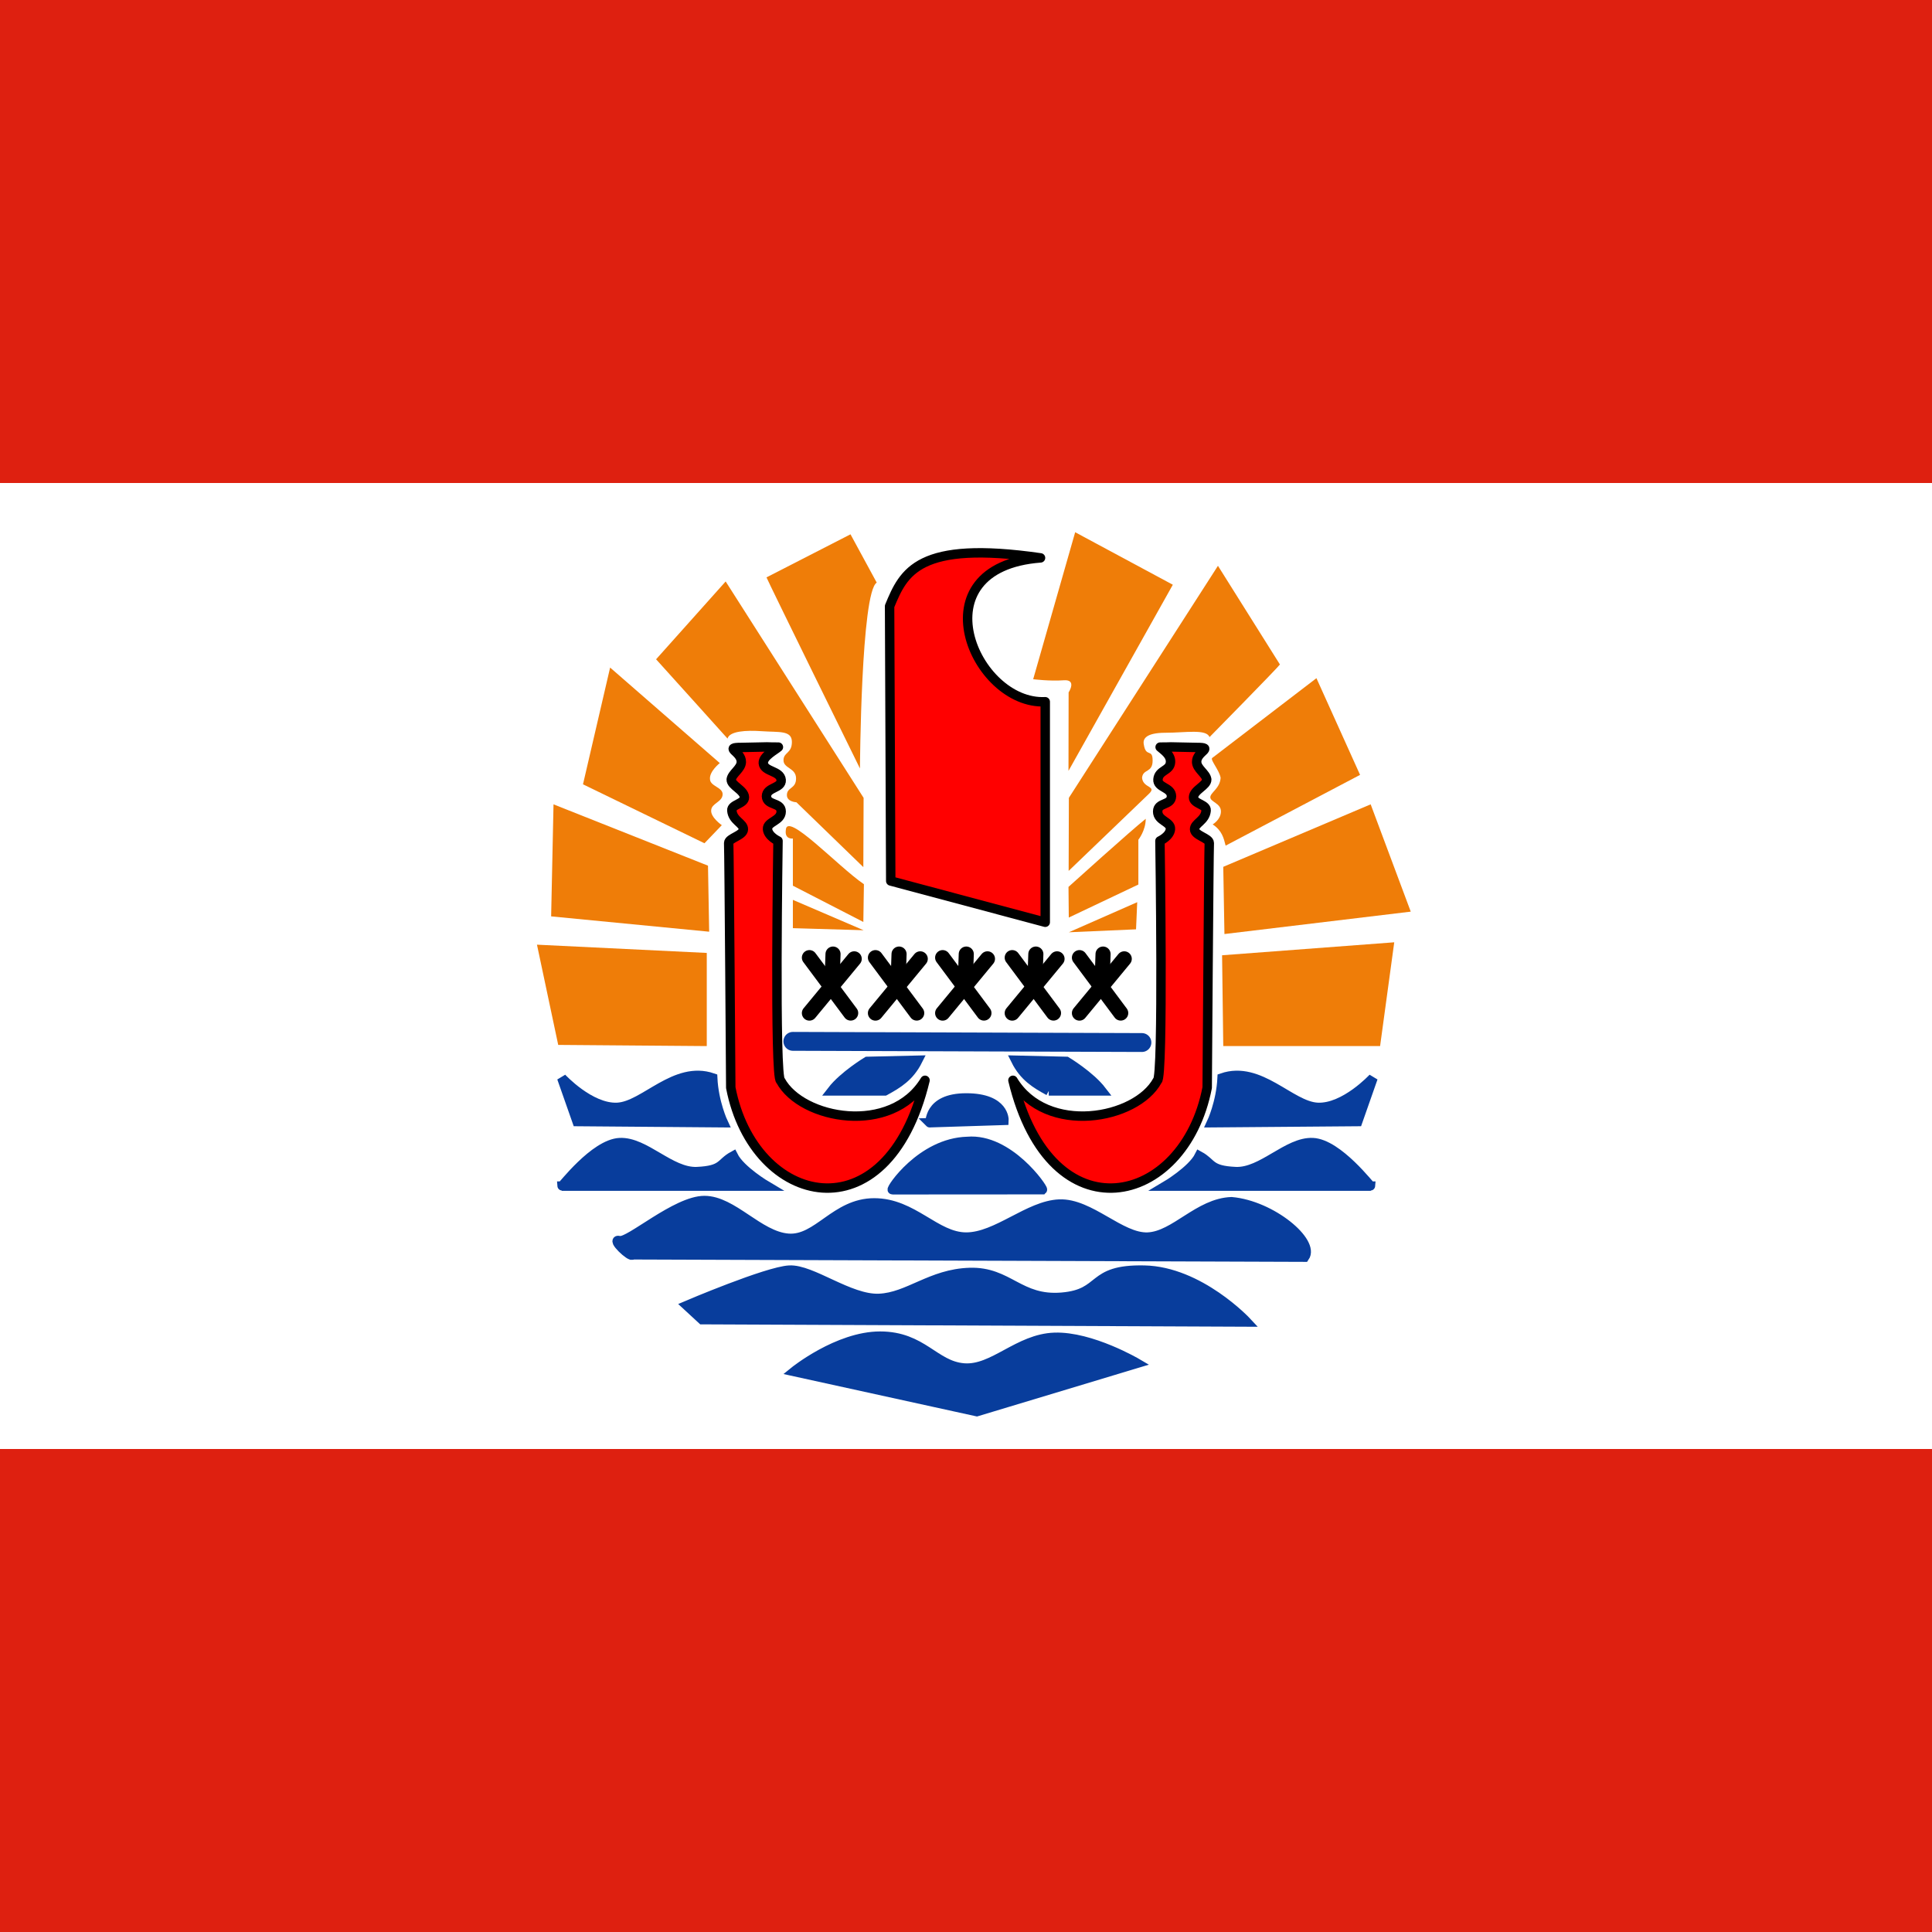 <?xml version="1.0" encoding="UTF-8"?>
<svg xmlns="http://www.w3.org/2000/svg" xmlns:xlink="http://www.w3.org/1999/xlink" width="384pt" height="384pt" viewBox="0 0 384 384" version="1.1">
<g id="surface1">
<rect x="0" y="0" width="384" height="384" style="fill:rgb(100%,100%,100%);fill-opacity:1;stroke:none;"/>
<path style="fill-rule:evenodd;fill:rgb(3.137%,23.922%,61.176%);fill-opacity:1;stroke-width:2.5;stroke-linecap:butt;stroke-linejoin:miter;stroke:rgb(3.137%,23.922%,61.176%);stroke-opacity:1;stroke-miterlimit:4;" d="M 210.432 363.469 C 210.432 363.469 221.99 354.094 233.24 354.094 C 244.49 354.094 247.615 361.906 255.432 362.531 C 263.245 363.156 269.802 354.719 279.49 354.406 C 289.177 354.094 301.365 361.281 301.365 361.281 L 258.87 374.094 Z M 210.432 363.469 " transform="matrix(0.75,0,0,0.75,0,0)"/>
<path style="fill-rule:evenodd;fill:rgb(3.137%,23.922%,61.176%);fill-opacity:1;stroke-width:2.5;stroke-linecap:butt;stroke-linejoin:miter;stroke:rgb(3.137%,23.922%,61.176%);stroke-opacity:1;stroke-miterlimit:4;" d="M 186.062 349.719 L 330.432 350.344 C 330.432 350.344 317.932 336.906 303.245 336.599 C 288.557 336.281 292.62 342.844 281.37 343.781 C 270.12 344.719 267.307 336.906 256.995 337.219 C 246.682 337.531 240.745 343.781 232.932 344.094 C 225.12 344.406 215.12 336.281 209.182 336.599 C 203.245 336.906 181.995 345.969 181.995 345.969 L 186.057 349.719 Z M 186.062 349.719 " transform="matrix(0.75,0,0,0.75,0,0)"/>
<path style="fill-rule:evenodd;fill:rgb(3.137%,23.922%,61.176%);fill-opacity:1;stroke-width:2.5;stroke-linecap:butt;stroke-linejoin:miter;stroke:rgb(3.137%,23.922%,61.176%);stroke-opacity:1;stroke-miterlimit:4;" d="M 167.62 332.531 L 345.74 333.156 C 348.552 329.094 336.99 319.406 326.365 318.469 C 317.615 318.781 311.365 327.531 304.177 327.844 C 296.99 328.156 288.865 318.781 280.74 319.094 C 272.615 319.406 264.177 327.844 256.052 327.844 C 247.927 327.844 241.99 318.781 231.677 318.781 C 221.365 318.781 216.677 328.781 208.865 328.156 C 201.052 327.531 194.177 318.156 186.677 318.156 C 179.177 318.156 166.677 329.406 164.182 328.781 C 161.682 328.156 167.302 333.469 167.62 332.531 Z M 167.62 332.531 " transform="matrix(0.75,0,0,0.75,0,0)"/>
<path style="fill-rule:evenodd;fill:rgb(100%,0%,0%);fill-opacity:1;stroke-width:2.5;stroke-linecap:butt;stroke-linejoin:round;stroke:rgb(0%,0%,0%);stroke-opacity:1;stroke-miterlimit:4;" d="M 236.062 233.469 L 277 244.406 L 277 185.969 C 258.245 186.906 242.625 150.344 275.75 147.844 C 243.25 143.156 239.5 151.594 235.75 160.656 L 236.057 233.469 Z M 236.062 233.469 " transform="matrix(0.75,0,0,0.75,0,0)"/>
<path style="fill-rule:evenodd;fill:rgb(3.137%,23.922%,61.176%);fill-opacity:1;stroke-width:5;stroke-linecap:round;stroke-linejoin:miter;stroke:rgb(3.137%,23.922%,61.176%);stroke-opacity:1;stroke-miterlimit:4;" d="M 210.12 275.969 L 302.62 276.281 " transform="matrix(0.75,0,0,0.75,0,0)"/>
<path style="fill:none;stroke-width:2;stroke-linecap:round;stroke-linejoin:miter;stroke:rgb(0%,0%,0%);stroke-opacity:1;stroke-miterlimit:4;" d="M 171.25 126.891 L 176.719 134.234 " transform="matrix(1.5,0,0,1.5,-96,-0)"/>
<path style="fill:none;stroke-width:2;stroke-linecap:round;stroke-linejoin:miter;stroke:rgb(0%,0%,0%);stroke-opacity:1;stroke-miterlimit:4;" d="M 171.25 134.24 L 177.188 127.052 " transform="matrix(1.5,0,0,1.5,-96,-0)"/>
<path style="fill:none;stroke-width:2;stroke-linecap:round;stroke-linejoin:miter;stroke:rgb(0%,0%,0%);stroke-opacity:1;stroke-miterlimit:4;" d="M 174.38 126.419 L 174.224 130.951 " transform="matrix(1.5,0,0,1.5,-96,-0)"/>
<path style="fill:none;stroke-width:2;stroke-linecap:round;stroke-linejoin:miter;stroke:rgb(0%,0%,0%);stroke-opacity:1;stroke-miterlimit:4;" d="M 171.25 126.891 L 176.719 134.234 " transform="matrix(1.5,0,0,1.5,-82.875,-0)"/>
<path style="fill:none;stroke-width:2;stroke-linecap:round;stroke-linejoin:miter;stroke:rgb(0%,0%,0%);stroke-opacity:1;stroke-miterlimit:4;" d="M 171.25 134.24 L 177.188 127.052 " transform="matrix(1.5,0,0,1.5,-82.875,-0)"/>
<path style="fill:none;stroke-width:2;stroke-linecap:round;stroke-linejoin:miter;stroke:rgb(0%,0%,0%);stroke-opacity:1;stroke-miterlimit:4;" d="M 174.38 126.419 L 174.224 130.951 " transform="matrix(1.5,0,0,1.5,-82.875,-0)"/>
<path style="fill:none;stroke-width:2;stroke-linecap:round;stroke-linejoin:miter;stroke:rgb(0%,0%,0%);stroke-opacity:1;stroke-miterlimit:4;" d="M 171.25 126.891 L 176.719 134.234 " transform="matrix(1.5,0,0,1.5,-69.516,-0)"/>
<path style="fill:none;stroke-width:2;stroke-linecap:round;stroke-linejoin:miter;stroke:rgb(0%,0%,0%);stroke-opacity:1;stroke-miterlimit:4;" d="M 171.25 134.24 L 177.188 127.052 " transform="matrix(1.5,0,0,1.5,-69.516,-0)"/>
<path style="fill:none;stroke-width:2;stroke-linecap:round;stroke-linejoin:miter;stroke:rgb(0%,0%,0%);stroke-opacity:1;stroke-miterlimit:4;" d="M 174.38 126.419 L 174.224 130.951 " transform="matrix(1.5,0,0,1.5,-69.516,-0)"/>
<path style="fill:none;stroke-width:2;stroke-linecap:round;stroke-linejoin:miter;stroke:rgb(0%,0%,0%);stroke-opacity:1;stroke-miterlimit:4;" d="M 171.25 126.891 L 176.719 134.234 " transform="matrix(1.5,0,0,1.5,-55.688,-0)"/>
<path style="fill:none;stroke-width:2;stroke-linecap:round;stroke-linejoin:miter;stroke:rgb(0%,0%,0%);stroke-opacity:1;stroke-miterlimit:4;" d="M 171.25 134.24 L 177.188 127.052 " transform="matrix(1.5,0,0,1.5,-55.688,-0)"/>
<path style="fill:none;stroke-width:2;stroke-linecap:round;stroke-linejoin:miter;stroke:rgb(0%,0%,0%);stroke-opacity:1;stroke-miterlimit:4;" d="M 174.381 126.419 L 174.224 130.951 " transform="matrix(1.5,0,0,1.5,-55.688,-0)"/>
<path style="fill:none;stroke-width:2;stroke-linecap:round;stroke-linejoin:miter;stroke:rgb(0%,0%,0%);stroke-opacity:1;stroke-miterlimit:4;" d="M 171.251 126.891 L 176.72 134.234 " transform="matrix(1.5,0,0,1.5,-42.329,-0)"/>
<path style="fill:none;stroke-width:2;stroke-linecap:round;stroke-linejoin:miter;stroke:rgb(0%,0%,0%);stroke-opacity:1;stroke-miterlimit:4;" d="M 171.251 134.24 L 177.188 127.052 " transform="matrix(1.5,0,0,1.5,-42.329,-0)"/>
<path style="fill:none;stroke-width:2;stroke-linecap:round;stroke-linejoin:miter;stroke:rgb(0%,0%,0%);stroke-opacity:1;stroke-miterlimit:4;" d="M 174.381 126.419 L 174.225 130.951 " transform="matrix(1.5,0,0,1.5,-42.329,-0)"/>
<path style=" stroke:none;fill-rule:evenodd;fill:rgb(93.725%,49.02%,3.137%);fill-opacity:1;" d="M 110.949 207.684 L 140.477 207.918 L 140.477 189.402 L 106.727 187.762 Z M 110.949 207.684 "/>
<path style=" stroke:none;fill-rule:evenodd;fill:rgb(93.725%,49.02%,3.137%);fill-opacity:1;" d="M 109.547 182.137 L 140.953 185.184 L 140.719 172.059 L 110.016 159.871 L 109.543 182.137 Z M 109.547 182.137 "/>
<path style=" stroke:none;fill-rule:evenodd;fill:rgb(93.725%,49.02%,3.137%);fill-opacity:1;" d="M 115.875 155.887 L 140.016 167.605 L 143.465 164.008 C 143.465 164.008 141.242 162.477 141.352 161.07 C 141.395 159.645 143.586 159.43 143.629 157.887 C 143.668 156.461 141.145 156.289 141.117 154.867 C 140.953 153.324 143.062 151.668 143.062 151.668 L 121.266 132.684 Z M 115.875 155.887 "/>
<path style=" stroke:none;fill-rule:evenodd;fill:rgb(93.725%,49.02%,3.137%);fill-opacity:1;" d="M 274.305 207.914 L 243.133 207.914 L 242.898 189.867 L 277.117 187.289 Z M 274.305 207.914 "/>
<path style=" stroke:none;fill-rule:evenodd;fill:rgb(93.725%,49.02%,3.137%);fill-opacity:1;" d="M 243.367 185.648 L 280.398 181.195 L 272.43 159.867 L 243.133 172.289 Z M 243.367 185.648 "/>
<path style=" stroke:none;fill-rule:evenodd;fill:rgb(93.725%,49.02%,3.137%);fill-opacity:1;" d="M 270.324 154.012 L 243.605 168.074 C 243.215 166.551 242.883 165.086 241.027 163.855 C 241.027 163.855 242.668 162.918 242.668 161.277 C 242.668 159.637 240.559 159.402 240.559 158.465 C 240.559 157.527 242.492 156.707 242.605 154.598 C 242.375 153.133 240.559 151.082 240.91 150.672 L 261.652 134.793 Z M 270.324 154.012 "/>
<path style=" stroke:none;fill-rule:evenodd;fill:rgb(93.725%,49.02%,3.137%);fill-opacity:1;" d="M 212.438 185.297 L 225.797 184.711 L 226.031 179.316 Z M 212.438 185.297 "/>
<path style=" stroke:none;fill-rule:evenodd;fill:rgb(93.725%,49.02%,3.137%);fill-opacity:1;" d="M 171.652 184.891 L 157.59 184.48 L 157.59 178.855 Z M 171.652 184.891 "/>
<path style=" stroke:none;fill-rule:evenodd;fill:rgb(93.725%,49.02%,3.137%);fill-opacity:1;" d="M 171.594 183.246 L 157.59 176.039 L 157.59 166.664 C 157.59 166.664 155.949 166.898 156.184 165.023 C 156.258 161.117 166.473 172.152 171.711 175.746 Z M 171.594 183.246 "/>
<path style=" stroke:none;fill-rule:evenodd;fill:rgb(93.725%,49.02%,3.137%);fill-opacity:1;" d="M 212.43 182.371 L 212.371 176.277 C 212.371 176.277 225.027 164.852 227.723 162.742 C 227.723 165.086 226.258 166.902 226.258 166.902 L 226.258 175.809 Z M 212.43 182.371 "/>
<path style=" stroke:none;fill-rule:evenodd;fill:rgb(93.725%,49.02%,3.137%);fill-opacity:1;" d="M 130.402 131.039 C 130.637 131.273 144.602 146.797 144.602 146.797 C 144.992 145.324 148.215 145.102 151.496 145.336 C 154.777 145.57 157.395 145.117 157.395 147.461 C 157.395 149.805 155.727 149.473 155.727 151.113 C 155.727 152.754 158.223 152.617 158.223 154.723 C 158.223 156.832 156.414 156.402 156.402 158.035 C 156.398 159.387 158.293 159.457 158.293 159.457 L 171.594 172.348 L 171.648 158.578 L 144.23 115.57 Z M 130.402 131.039 "/>
<path style=" stroke:none;fill-rule:evenodd;fill:rgb(93.725%,49.02%,3.137%);fill-opacity:1;" d="M 152.348 114.758 C 152.555 115.383 170.922 152.738 170.922 152.738 C 170.922 152.738 171.129 117.68 174.258 115.801 L 169.043 106.199 Z M 152.348 114.758 "/>
<path style=" stroke:none;fill-rule:evenodd;fill:rgb(93.725%,49.02%,3.137%);fill-opacity:1;" d="M 233.109 116.219 L 212.371 153.215 L 212.395 137.625 C 212.395 137.625 214.117 135 211.402 135.211 C 208.691 135.418 205.352 135 205.352 135 L 213.699 105.785 L 233.105 116.219 Z M 233.109 116.219 "/>
<path style=" stroke:none;fill-rule:evenodd;fill:rgb(93.725%,49.02%,3.137%);fill-opacity:1;" d="M 254.391 132.074 C 254.184 132.492 240.402 146.508 240.402 146.508 C 239.777 144.84 235.609 145.641 231.645 145.641 C 227.68 145.641 227.129 146.91 227.336 147.953 C 227.754 150.668 229.094 148.668 229.094 151.172 C 229.094 153.676 227.164 152.762 226.992 154.598 C 227.184 156.703 230.02 156.18 228.359 157.777 L 212.402 173.098 L 212.445 158.578 L 242.078 112.457 L 254.395 132.074 Z M 254.391 132.074 "/>
<path style="fill-rule:evenodd;fill:rgb(100%,0%,0%);fill-opacity:1;stroke-width:2.5;stroke-linecap:butt;stroke-linejoin:round;stroke:rgb(0%,0%,0%);stroke-opacity:1;stroke-miterlimit:4;" d="M 245.141 286.292 C 236.234 301.036 212.432 296.661 206.865 286.37 C 205.198 285.896 206.182 222.849 206.182 222.849 C 206.182 222.849 203.526 221.635 203.401 219.698 C 203.281 217.74 207.021 217.562 207.021 215.057 C 207.021 212.552 203.203 213.531 203.125 211.016 C 203.141 208.604 207.198 208.938 207.021 206.708 C 206.802 204.198 202.474 204.568 202.286 202.255 C 202.146 200.417 205.385 198.812 206.286 197.99 C 205.703 198.016 203.276 197.953 203.26 197.943 C 200.99 197.99 198.719 198.036 196.443 198.083 C 191.599 198.089 196.526 199.141 196.458 201.932 C 196.411 203.76 194 204.974 193.786 206.562 C 193.708 208.193 197.234 209.339 197.281 211.292 C 197.323 213.036 193.812 213.156 193.943 214.776 C 194.156 217.521 197.047 218.125 197.005 219.786 C 196.958 221.448 193.115 222.078 193.109 223.406 C 193.24 225.964 193.661 288.234 193.661 288.234 C 199.786 319.958 235.125 328.026 245.141 286.292 Z M 245.141 286.292 " transform="matrix(0.75,0,0,0.75,0,0)"/>
<path style="fill-rule:evenodd;fill:rgb(100%,0%,0%);fill-opacity:1;stroke-width:2.5;stroke-linecap:butt;stroke-linejoin:round;stroke:rgb(0%,0%,0%);stroke-opacity:1;stroke-miterlimit:4;" d="M 268.438 286.292 C 277.344 301.036 301.146 296.661 306.714 286.37 C 308.38 285.896 307.396 222.849 307.396 222.849 C 307.396 222.849 310.057 221.635 310.177 219.698 C 310.297 217.74 306.797 217.562 306.797 215.057 C 306.797 212.552 310.38 213.531 310.453 211.016 C 310.438 208.604 306.693 208.781 306.875 206.552 C 307.089 204.042 310.031 204.333 310.198 202.021 C 310.339 200.026 308.349 198.812 307.448 197.99 C 308.031 198.016 310.302 197.953 310.318 197.943 C 312.589 197.99 314.865 198.036 317.135 198.083 C 321.979 198.089 317.052 199.141 317.125 201.932 C 317.167 203.76 319.578 204.974 319.797 206.562 C 319.87 208.193 316.344 209.339 316.297 211.292 C 316.26 213.036 319.766 213.156 319.641 214.776 C 319.422 217.521 316.531 218.125 316.578 219.786 C 316.62 221.448 320.464 222.078 320.474 223.406 C 320.339 225.964 319.917 288.234 319.917 288.234 C 313.797 319.958 278.458 328.026 268.438 286.292 Z M 268.438 286.292 " transform="matrix(0.75,0,0,0.75,0,0)"/>
<path style="fill-rule:evenodd;fill:rgb(3.137%,23.922%,61.176%);fill-opacity:1;stroke-width:2.5;stroke-linecap:butt;stroke-linejoin:miter;stroke:rgb(3.137%,23.922%,61.176%);stroke-opacity:1;stroke-miterlimit:4;" d="M 236.49 315.302 L 276.25 315.276 C 276.562 314.964 267.349 301.547 256.375 302.49 C 244.156 302.812 235.849 315.302 236.49 315.302 Z M 236.49 315.302 " transform="matrix(0.75,0,0,0.75,0,0)"/>
<path style="fill-rule:evenodd;fill:rgb(3.137%,23.922%,61.176%);fill-opacity:1;stroke-width:2.5;stroke-linecap:butt;stroke-linejoin:miter;stroke:rgb(3.137%,23.922%,61.176%);stroke-opacity:1;stroke-miterlimit:4;" d="M 363.281 314.328 L 308.87 314.328 C 308.87 314.328 315.911 310.167 317.833 306.328 C 321.354 308.25 320.391 310.167 327.438 310.49 C 334.474 310.807 341.198 302.49 347.917 302.807 C 354.641 303.13 363.281 314.651 363.281 314.328 Z M 363.281 314.328 " transform="matrix(0.75,0,0,0.75,0,0)"/>
<path style="fill-rule:evenodd;fill:rgb(3.137%,23.922%,61.176%);fill-opacity:1;stroke-width:2.5;stroke-linecap:butt;stroke-linejoin:miter;stroke:rgb(3.137%,23.922%,61.176%);stroke-opacity:1;stroke-miterlimit:4;" d="M 148.87 314.328 L 203.281 314.328 C 203.281 314.328 196.234 310.167 194.318 306.328 C 190.797 308.25 191.755 310.167 184.714 310.49 C 177.677 310.807 170.953 302.49 164.229 302.807 C 157.51 303.13 148.87 314.651 148.87 314.328 Z M 148.87 314.328 " transform="matrix(0.75,0,0,0.75,0,0)"/>
<path style="fill-rule:evenodd;fill:rgb(3.137%,23.922%,61.176%);fill-opacity:1;stroke-width:2.5;stroke-linecap:butt;stroke-linejoin:miter;stroke:rgb(3.137%,23.922%,61.176%);stroke-opacity:1;stroke-miterlimit:4;" d="M 152.932 297.219 L 191.677 297.531 C 191.677 297.531 189.177 292.219 188.87 285.656 C 178.865 282.224 170.74 293.156 163.552 293.469 C 156.37 293.781 148.87 285.656 148.87 285.656 Z M 152.932 297.219 " transform="matrix(0.75,0,0,0.75,0,0)"/>
<path style="fill-rule:evenodd;fill:rgb(3.137%,23.922%,61.176%);fill-opacity:1;stroke-width:2.5;stroke-linecap:butt;stroke-linejoin:miter;stroke:rgb(3.137%,23.922%,61.176%);stroke-opacity:1;stroke-miterlimit:4;" d="M 359.812 297.219 L 321.062 297.531 C 321.062 297.531 323.562 292.219 323.875 285.656 C 333.875 282.224 342 293.156 349.188 293.469 C 356.37 293.781 363.87 285.656 363.87 285.656 Z M 359.812 297.219 " transform="matrix(0.75,0,0,0.75,0,0)"/>
<path style="fill-rule:evenodd;fill:rgb(3.137%,23.922%,61.176%);fill-opacity:1;stroke-width:2.5;stroke-linecap:butt;stroke-linejoin:miter;stroke:rgb(3.137%,23.922%,61.176%);stroke-opacity:1;stroke-miterlimit:4;" d="M 246.37 297.531 L 266.057 296.906 C 266.057 296.906 266.37 290.969 256.057 290.969 C 245.745 290.969 246.682 297.844 246.37 297.531 Z M 246.37 297.531 " transform="matrix(0.75,0,0,0.75,0,0)"/>
<path style="fill-rule:evenodd;fill:rgb(3.137%,23.922%,61.176%);fill-opacity:1;stroke-width:2.5;stroke-linecap:butt;stroke-linejoin:miter;stroke:rgb(3.137%,23.922%,61.176%);stroke-opacity:1;stroke-miterlimit:4;" d="M 234.49 289.099 C 237.927 287.224 241.052 285.349 243.24 280.974 L 229.802 281.286 C 229.802 281.286 223.557 285.036 220.427 289.099 Z M 234.49 289.099 " transform="matrix(0.75,0,0,0.75,0,0)"/>
<path style="fill-rule:evenodd;fill:rgb(3.137%,23.922%,61.176%);fill-opacity:1;stroke-width:2.5;stroke-linecap:butt;stroke-linejoin:miter;stroke:rgb(3.137%,23.922%,61.176%);stroke-opacity:1;stroke-miterlimit:4;" d="M 277.932 289.099 C 274.49 287.224 271.37 285.349 269.182 280.974 L 282.62 281.286 C 282.62 281.286 288.865 285.036 291.99 289.099 L 277.927 289.099 Z M 277.932 289.099 " transform="matrix(0.75,0,0,0.75,0,0)"/>
<path style=" stroke:none;fill-rule:evenodd;fill:rgb(87.059%,12.549%,6.275%);fill-opacity:1;" d="M -96 288 L 480 288 L 480 384 L -96 384 Z M -96 288 "/>
<path style=" stroke:none;fill-rule:evenodd;fill:rgb(87.059%,12.549%,6.275%);fill-opacity:1;" d="M -96 0 L 480 0 L 480 96 L -96 96 Z M -96 0 "/>
</g>
</svg>
